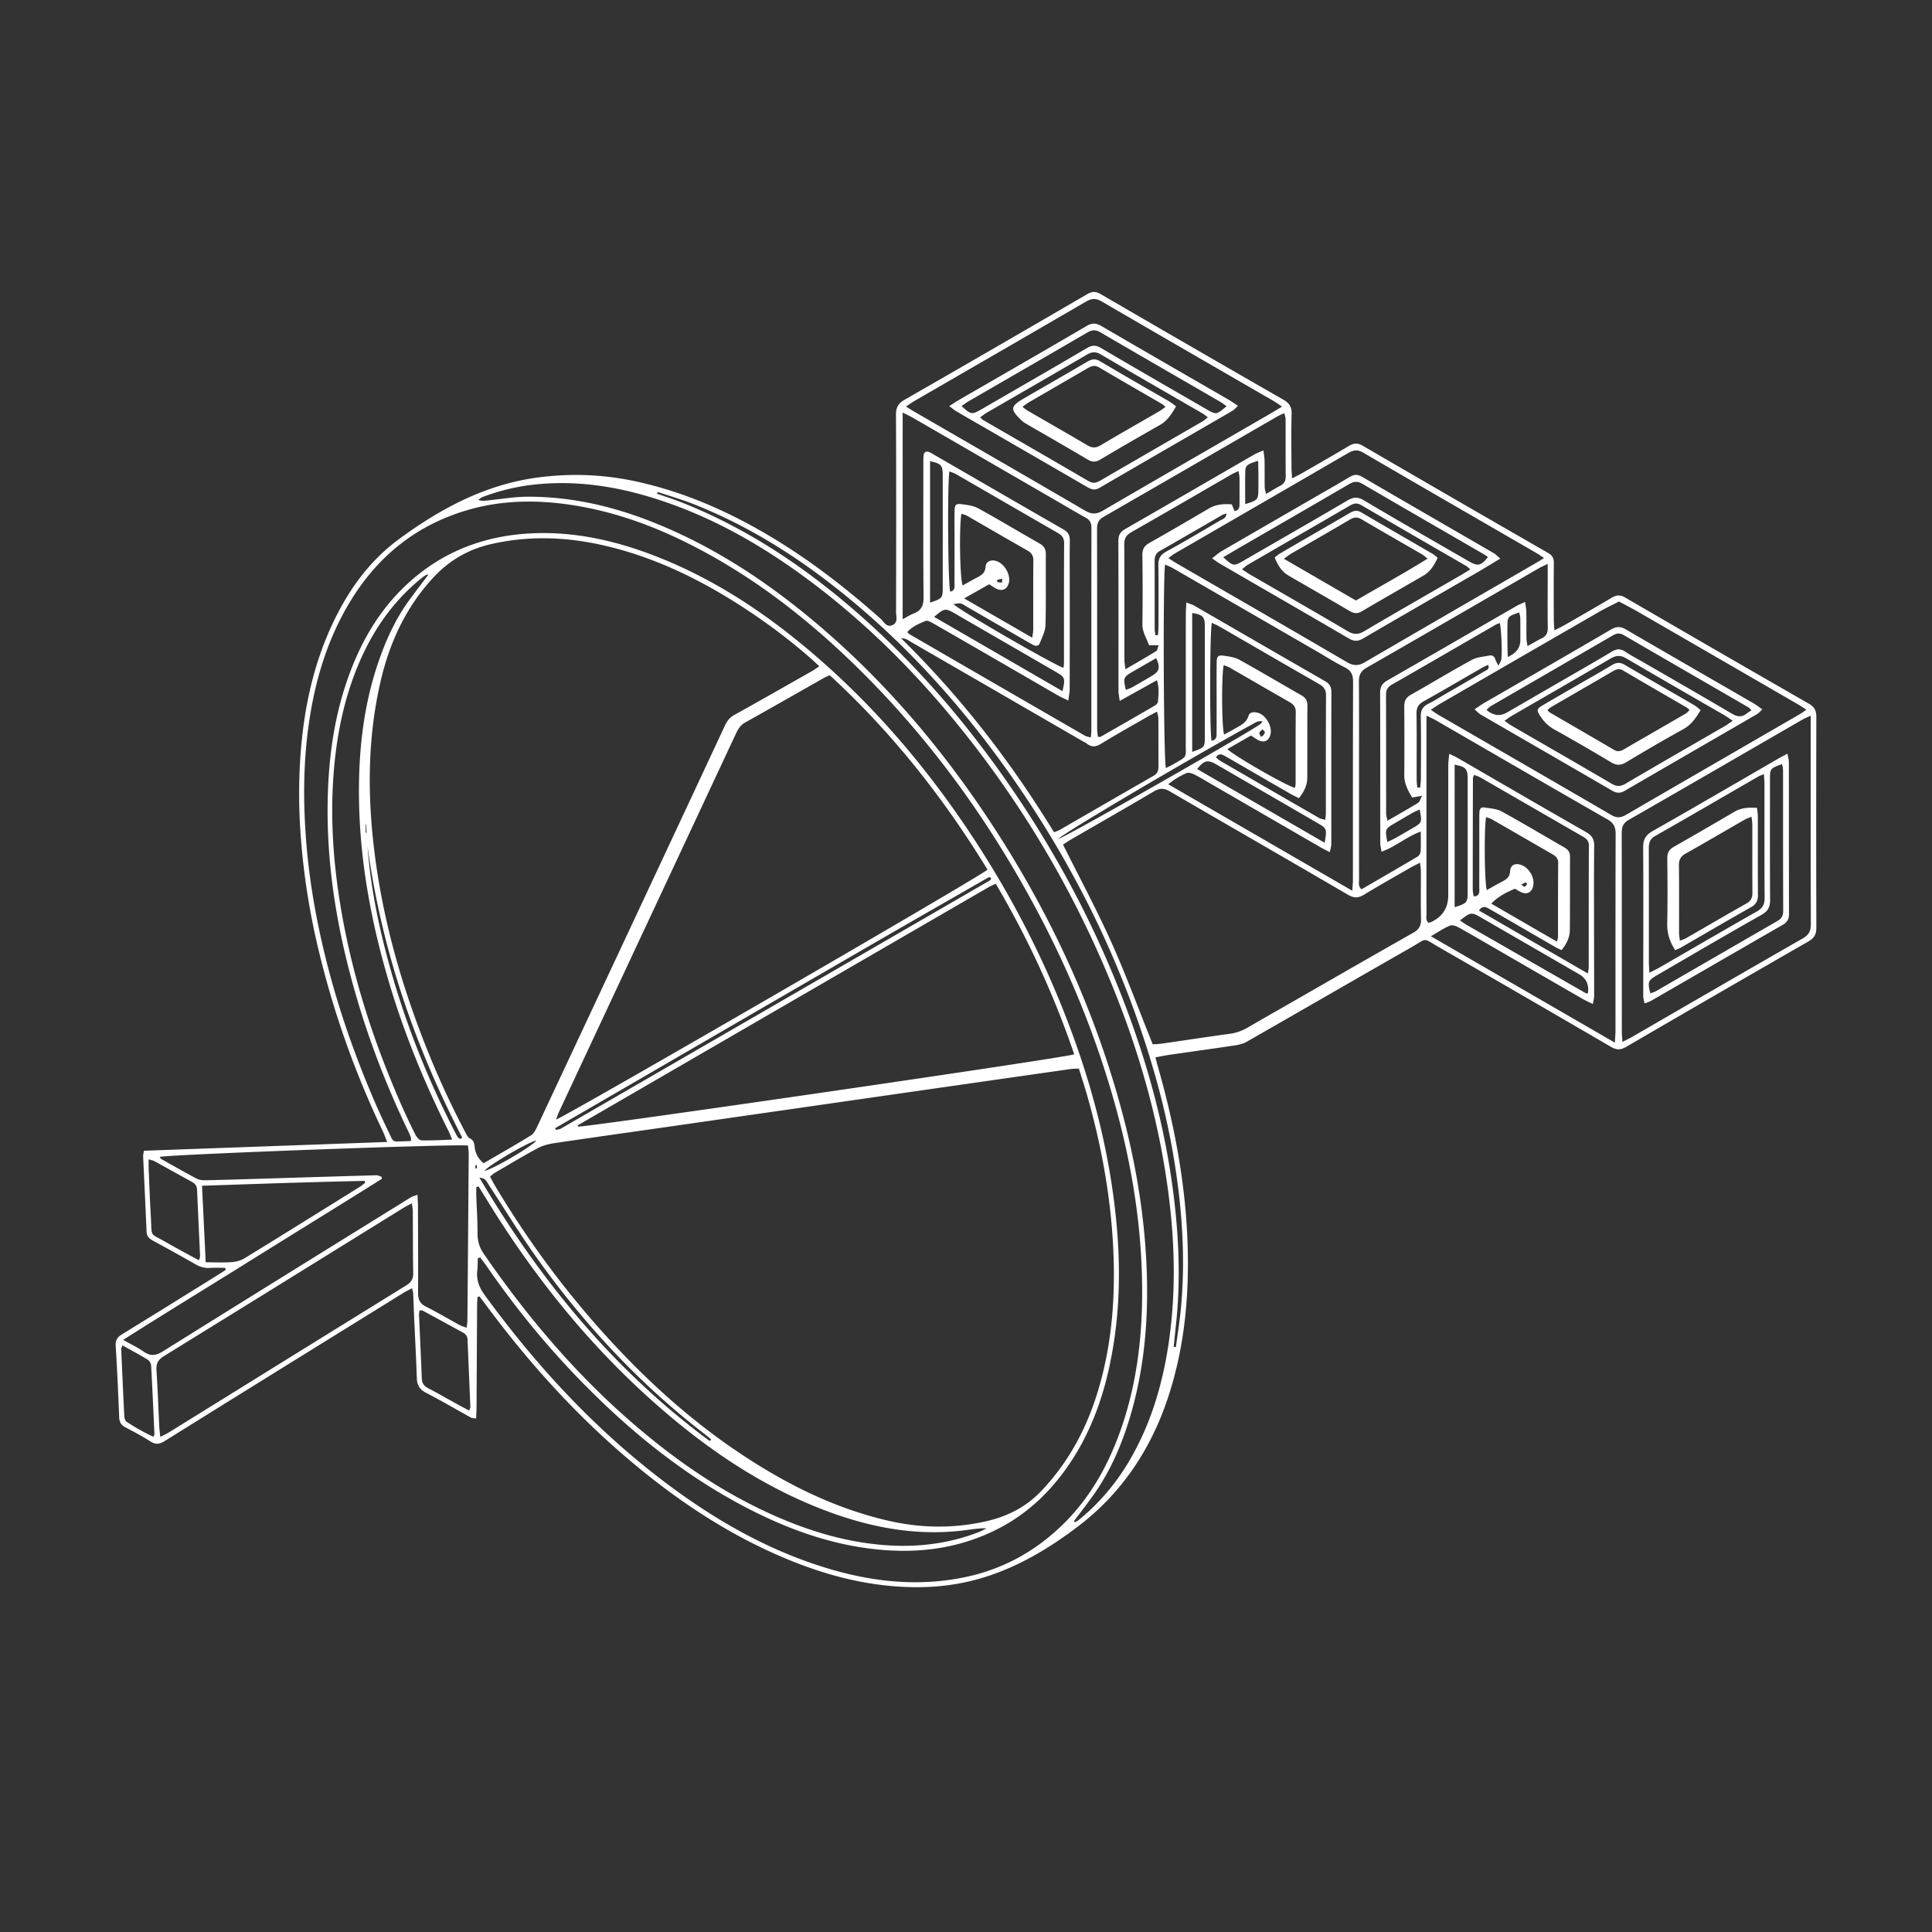 <svg xmlns="http://www.w3.org/2000/svg" width="550" height="550" fill="none" viewBox="0 0 550 550">
    <rect x="0" y="0" width="550" height="550" fill="#333333" stroke="none"/>
    <path fill="#fff" fill-rule="evenodd" d="M368.91 135.629h.001c.653-.331 1.194-.605 1.72-.909l2.434-1.398c3.632-2.085 7.264-4.17 10.857-6.323 1.406-.845 2.516-.986 4.039-.098a10988.968 10988.968 0 0 0 52.771 30.524c1.247.716 1.633 1.566 1.618 2.927-.052 4.667-.037 9.336-.022 14.006l.006 1.91c0 .591.039 1.184.086 1.889v.008l.001.001v.004c.025.383.053.798.077 1.264.38-.191.719-.356 1.029-.508l.003-.001a27.321 27.321 0 0 0 1.562-.802l1.655-.951 1.184-.68c3.649-2.094 7.298-4.188 10.909-6.345 1.351-.806 2.434-.841 3.824-.035a10885.48 10885.48 0 0 0 52.33 30.246c1.598.916 2.082 1.996 2.079 3.749-.047 20.001-.055 40.006.007 60.007.008 1.906-.66 2.967-2.281 3.902a10591.835 10591.835 0 0 0-51.869 30.007c-1.539.897-2.699.936-4.27.02a10395.749 10395.749 0 0 0-49.15-28.466 79.72 79.72 0 0 1-1.599-.949c-1.137-.688-1.688-1.022-2.233-1.013-.513.009-1.021.322-2.006.928-.467.287-1.04.64-1.772 1.058a10899.49 10899.49 0 0 0-23.5 13.487c-7.83 4.502-15.66 9.005-23.501 13.488-.945.54-2.094.837-3.18 1.001-3.927.592-7.859 1.149-11.792 1.707-2.339.331-4.678.663-7.015 1.001-.836.122-1.666.282-2.563.454-.458.088-.932.179-1.433.27.115.427.219.82.317 1.19.171.644.324 1.221.488 1.792 5.047 17.724 8.278 35.741 8.446 54.22.125 13.559-1.411 26.911-5.72 39.833-4.883 14.656-13.189 27.069-25.459 36.422-8.075 6.151-16.803 11.423-26.64 14.506-6.27 1.965-12.697 2.869-19.24 2.869-12.599.004-24.601-2.923-36.203-7.647-18.479-7.521-34.637-18.674-49.517-31.823-13.924-12.307-26.155-26.153-37.204-41.078-.369-.499-.746-.99-1.123-1.481l-.564-.738-.31.07-.245.055c-.013.25-.029.5-.046.749-.036.559-.072 1.117-.075 1.677-.029 4.869-.056 9.737-.082 14.605v.006c-.026 4.87-.053 9.74-.082 14.61a40.258 40.258 0 0 1-.069 1.895c-.018.344-.036.704-.052 1.087a9.973 9.973 0 0 0-.649-.088c-.344-.038-.606-.067-.82-.186a475.485 475.485 0 0 1-4.296-2.406c-2.806-1.585-5.612-3.169-8.475-4.642-1.887-.97-2.582-2.25-2.645-4.281-.119-3.835-.304-7.67-.488-11.505v-.001c-.087-1.812-.174-3.623-.254-5.435-.05-1.115-.092-2.232-.133-3.349v-.002c-.046-1.229-.091-2.457-.148-3.685-.013-.264-.081-.526-.173-.878-.048-.186-.103-.398-.159-.648-.339.185-.658.354-.962.515l-.002.001c-.595.315-1.134.599-1.65.92l-9.955 6.167-.392.243-.012.008-.005.003-.004.002-.002.002c-19.137 11.854-38.272 23.707-57.372 35.62-1.547.967-2.652 1.1-4.191.106-2.236-1.448-4.61-2.696-6.974-3.938l-.058-.03c-1.22-.638-1.731-1.503-1.79-2.885-.273-6.777-.57-13.555-.988-20.321-.102-1.64.492-2.485 1.824-3.303 7.137-4.372 14.242-8.789 21.348-13.206l5.897-3.665c.553-.344 1.1-.699 1.647-1.054v-.001h.001l.001-.001.002-.001.627-.406-.195-.568c-.442 0-.883-.007-1.325-.015h-.001c-.993-.016-1.985-.033-2.972.035-1.543.109-2.863-.294-4.196-1.061-3.992-2.289-8.028-4.504-12.067-6.707-1.067-.583-1.754-1.252-1.809-2.591-.183-4.507-.395-9.011-.608-13.516-.123-2.618-.247-5.236-.365-7.854-.012-.268.034-.539.097-.904v-.001c.036-.206.076-.441.114-.723l33.397-1.205 35.853-1.292c-.176-.441-.325-.834-.462-1.195v-.001c-.25-.658-.458-1.207-.71-1.735a260.893 260.893 0 0 1-18.42-52.024 202.228 202.228 0 0 1-4.97-31.659c-.613-7.995-.663-15.982-.066-23.973.926-12.405 3.43-24.45 8.575-35.83 4.473-9.893 10.58-18.683 19.358-25.151 11.853-8.731 24.631-15.599 39.551-17.587 9.224-1.229 18.369-.912 27.444.998 13.556 2.857 26.097 8.296 38 15.309 11.576 6.817 22.143 14.972 32.164 23.887.226.201.439.454.657.712.689.818 1.421 1.687 2.73 1.104 1.322-.586 1.204-1.744 1.092-2.84a8.882 8.882 0 0 1-.061-.882c.04-18.698.063-37.396-.023-56.094-.008-2.097.598-3.267 2.438-4.324 17.404-9.975 34.757-20.036 52.095-30.125 1.399-.814 2.45-.704 3.801.082 17.272 10.034 34.555 20.045 51.885 29.98 1.727.991 2.469 2.059 2.41 4.094-.11 3.828-.084 7.661-.059 11.493v.001c.008 1.213.016 2.426.02 3.639 0 .62.041 1.238.09 1.988.024.366.05.764.074 1.209l-.004.016c.401-.208.76-.39 1.091-.558zm-62.662 168.612h-.001c-.529.012-.98.022-1.424.087-12.712 1.812-25.42 3.631-38.133 5.455l-36.184 5.199-.041.006-.324.047c-12.21 1.755-24.42 3.51-36.63 5.263-3.726.535-7.452 1.066-11.177 1.596-8.214 1.17-16.427 2.34-24.632 3.554-1.602.239-3.262.681-4.676 1.44-3.198 1.72-6.332 3.562-9.466 5.404l-.002.001-.001.001h-.001l-.001.001-.002.001c-.907.533-1.815 1.067-2.724 1.597-.283.165-.535.385-.828.641-.151.133-.313.274-.496.423.168.309.326.609.482.904v.001c.301.569.588 1.115.905 1.643 7.868 13.157 16.732 25.597 26.717 37.228 14.99 17.449 31.812 32.77 51.744 44.443 10.392 6.089 21.319 10.872 33.094 13.642 9.368 2.203 18.716 2.403 28.12.294 6.165-1.382 11.536-4.07 15.943-8.735 7.305-7.729 12.329-16.765 15.564-26.826 4.587-14.272 5.61-28.97 4.751-43.829-.821-14.202-3.43-28.113-7.306-41.791-.503-1.773-1.06-3.53-1.622-5.303-.254-.802-.509-1.606-.761-2.418v.004c-.323.015-.616.021-.888.027m-73.003-114.566-.823-.769c-.492-.462-.904-.849-1.329-1.223-6.009-5.295-12.384-10.108-19.08-14.483-12.517-8.175-25.78-14.703-40.473-18.005-10.568-2.376-21.128-2.732-31.746-.294-6.548 1.503-11.978 4.665-16.568 9.658-7.763 8.445-12.334 18.412-14.885 29.436-3.711 16.045-3.762 32.246-1.75 48.498 1.758 14.202 5.079 28.055 9.611 41.611 4.391 13.133 9.755 25.859 16.201 38.12l.059.115.07.136c.321.626.682 1.33 1.218 1.592 1.153.562 1.258 1.437 1.382 2.473l.009.074c.215 1.761.992 3.256 2.528 4.54 1.208-.706 2.416-1.405 3.622-2.104l.004-.002h.001l.001-.001h.001v-.001c3.315-1.919 6.613-3.829 9.857-5.825.8-.493 1.343-1.569 1.773-2.488a81234.507 81234.507 0 0 0 36.281-77.461 23478.107 23478.107 0 0 0 17.116-36.621c.601-1.291 1.316-2.34 2.637-3.072 6.034-3.353 12.038-6.762 18.043-10.172l4.189-2.378c.388-.221.756-.476 1.22-.796.243-.168.512-.354.824-.562zM158.3 318.713c2.66-.79 121.306-69.501 122.822-71.136-12.486-20.436-27.203-39.091-44.919-55.358-.228.106-.435.197-.626.281-.36.16-.666.295-.956.458-2.346 1.328-4.69 2.659-7.034 3.99l-.005.002-.002.002-.002.001-.003.001-.002.002c-5.128 2.911-10.257 5.824-15.404 8.701-1.317.736-2.02 1.816-2.621 3.099-9.86 21.087-19.724 42.171-29.588 63.255l-.02.043-.021.043-.02.043-.02.043-.02.043c-6.902 14.752-13.804 29.504-20.704 44.257-.211.452-.381.925-.568 1.445-.09.25-.183.511-.287.785m-21.75 39.314-.172.05c-.117.035-.233.069-.35.102a60.95 60.95 0 0 0-.034 1.133c-.02.818-.039 1.637-.13 2.448-.293 2.661.59 4.825 2.168 6.985 14.423 19.774 30.843 37.615 50.33 52.509 14.251 10.895 29.581 19.829 46.817 25.097 13.048 3.987 26.315 5.455 39.84 2.567 11.021-2.352 20.417-7.698 28.296-15.669 7.661-7.753 12.689-17.156 16.143-27.405 4.121-12.233 5.672-24.905 5.692-37.756.027-19.007-3.083-37.576-8.333-55.8-5.341-18.53-12.646-36.269-21.717-53.277-14.053-26.352-31.445-50.192-53.01-70.905-14.251-13.689-29.874-25.464-47.689-34.14-9.88-4.814-20.189-8.39-31.089-10.12-9.806-1.554-19.588-1.55-29.187 1.072-15.314 4.18-26.858 13.458-34.894 27.088-6.368 10.793-9.774 22.612-11.442 34.966-1.462 10.816-1.485 21.664-.626 32.535.805 10.171 2.473 20.193 4.79 30.11 3.649 15.625 8.895 30.723 15.318 45.414.879 2.009 1.821 3.992 2.763 5.975l.002.004c.363.765.727 1.531 1.087 2.297l.086.188.001.001c.334.733.676 1.481 1.683 1.463.9-.016 1.8-.048 2.703-.081.461-.017.924-.034 1.387-.048 0-.185.009-.34.017-.472.014-.234.024-.399-.029-.542a21.08 21.08 0 0 0-.82-1.913c-5.856-12.167-10.736-24.709-14.549-37.67-5.805-19.731-9.133-39.787-8.184-60.449.582-12.625 2.825-24.858 7.899-36.488 3.231-7.404 7.548-14.116 13.31-19.786 10.9-10.731 24.225-15.599 39.348-15.751 11.63-.118 22.721 2.626 33.461 6.883 15.33 6.078 29.011 14.937 41.629 25.433 19.049 15.845 34.969 34.484 48.498 55.221 9.528 14.601 17.646 29.941 24.24 46.091 6.997 17.133 12.201 34.766 14.869 53.116 2.45 16.823 2.774 33.604-.808 50.329-2.38 11.106-6.474 21.477-13.33 30.595-4.692 6.242-10.36 11.442-17.279 15.191-11.326 6.14-23.46 7.784-36.086 6.418-12.052-1.303-23.354-5.185-34.164-10.554-18.81-9.341-34.945-22.283-49.552-37.239-9.798-10.03-18.643-20.854-26.628-32.383-.45-.652-.922-1.291-1.393-1.929-.236-.319-.472-.638-.705-.959v.004zm191.612-60.72c.266-.022.543-.04.829-.059.679-.046 1.402-.094 2.12-.199 2.17-.313 4.338-.634 6.506-.955 4.099-.607 8.199-1.214 12.305-1.765a14.025 14.025 0 0 0 5.356-1.851 571.829 571.829 0 0 1 7.082-4.081l.002-.002.006-.003c1.025-.584 2.051-1.169 3.075-1.756 2.787-1.599 5.574-3.2 8.361-4.801l.009-.005c9.485-5.449 18.971-10.898 28.489-16.283 1.669-.943 2.29-2.027 2.239-3.91-.077-2.957-.065-5.915-.053-8.874v-.002c.007-1.564.013-3.127.006-4.691 0-.488-.057-.975-.124-1.544v-.001h-.001v-.002c-.033-.283-.069-.587-.101-.923-.351.177-.666.329-.956.469l-.001.001h-.001l-.001.001c-.514.248-.951.46-1.37.7-1.087.625-2.177 1.247-3.266 1.87l-.008.004c-3.434 1.961-6.868 3.922-10.235 5.991-1.688 1.037-2.934 1.108-4.712.067a7569.079 7569.079 0 0 0-27.994-16.25c-7.575-4.383-15.151-8.766-22.714-13.171-1.629-.951-2.864-.97-4.501 0-5.412 3.204-10.86 6.344-16.309 9.483l-.001.001h-.001v.001h-.001l-.007.004a4227.505 4227.505 0 0 0-7.121 4.11c-.587.34-1.159.712-1.692 1.058l-.002.002-.305.197c-.157.102-.31.2-.458.293 1.423 2.851 2.863 5.669 4.295 8.472v.001c3.284 6.429 6.529 12.78 9.445 19.276 2.936 6.534 5.548 13.212 8.214 20.028 1.176 3.007 2.363 6.04 3.592 9.099zm-45.546-45.333h-.001c-.457.21-.807.372-1.142.565a556686.155 556686.155 0 0 0-116.907 67.763c-.051.031-.074.149-.066.223.005.049.039.096.072.142.014.021.029.041.041.062 5.235-.208 139.077-19.657 141.195-20.588-5.739-16.871-13.15-32.962-22.339-48.565h-.003c-.324.155-.603.284-.85.398m23.11 181.067.23.298a3.542 3.542 0 0 1 .282-.12c.206-.083.412-.165.578-.299 5.899-4.72 10.724-10.394 14.564-16.874 6.067-10.242 9.446-21.441 11.231-33.138 2.059-13.498 1.919-27.042.336-40.57-2.363-20.244-7.637-39.767-15.091-58.688-10.263-26.043-23.971-50.142-41.145-72.252-13.341-17.176-28.366-32.653-45.771-45.723-13.915-10.449-28.862-18.996-45.598-24.091-10.986-3.346-22.194-4.911-33.68-3.585a59.232 59.232 0 0 0-14.376 3.534c-.284.109-.534.314-.783.518v.001c-.118.096-.236.193-.358.279.95.316 1.77.229 2.584.143l.28-.029c1.118-.113 2.236-.252 3.354-.39 2.59-.32 5.18-.64 7.772-.651 12.302-.047 24.104 2.653 35.508 7.165 16.638 6.583 31.472 16.178 45.184 27.55 19.326 16.037 35.641 34.833 49.611 55.652 15.881 23.668 28.319 49.034 36.598 76.38 5.649 18.651 9.208 37.635 9.501 57.182.211 13.841-1.336 27.432-5.646 40.624-2.195 6.715-5.109 13.125-9.137 18.96-1.318 1.911-2.726 3.762-4.132 5.613h-.001l-.002.003v.001h-.001c-.635.836-1.27 1.671-1.896 2.511zM37.196 382.6v.001h.002v.001c1.381.749 2.602 1.411 3.734 2.2 1.918 1.338 3.461 1.134 5.422-.09 21.451-13.394 42.951-26.719 64.446-40.041l.007-.004.005-.003.005-.004.015-.009 6.1-3.78c.299-.186.641-.302 1.088-.454.242-.082.514-.174.826-.294.02.443.041.844.061 1.218.038.693.07 1.292.072 1.889.006 1.834.014 3.669.022 5.503v.005c.026 6.421.053 12.842.013 19.264-.011 1.843.45 3.068 2.204 3.948 2.14 1.072 4.227 2.247 6.315 3.421v.001h.002v.001h.002v.001c1.09.613 2.179 1.226 3.276 1.824.379.207.79.352 1.255.516.238.084.491.173.76.278.034-.283.072-.537.107-.773.065-.446.121-.825.124-1.207.137-15.821.262-31.643.375-47.465.003-.566-.063-1.133-.127-1.677-.03-.257-.059-.508-.08-.753-3.301-.512-85.927 2.575-87.767 3.244.051.07.096.145.14.22.09.151.176.296.305.367l1.537.867.005.003.007.004.008.004.011.007.017.01h.001c2.798 1.579 5.596 3.158 8.435 4.662.722.384 1.66.513 2.496.493 4.568-.093 9.133-.234 13.7-.375l2.435-.075 7.992-.243.019-.001.02-.001h.018l.02-.001h.019l.02-.001a9917.31 9917.31 0 0 1 24.418-.727c.34-.011.686.12 1.03.25h.001c.162.061.324.122.485.169l.074.374.043.221c-6.936 4.353-13.897 8.668-20.858 12.983-5.24 3.249-10.48 6.497-15.708 9.761a4088.408 4088.408 0 0 1-13.738 8.528c-7.688 4.757-15.446 9.559-23.336 14.561l-.004.007c.75.427 1.456.81 2.124 1.172Zm9.48 25.92.002-.001c.56-.274.998-.489 1.41-.746 6.38-3.953 12.759-7.907 19.137-11.861a36056.53 36056.53 0 0 1 48.398-29.969c1.422-.876 2.048-1.855 2.012-3.557-.075-3.882-.085-7.765-.094-11.648-.005-1.942-.01-3.884-.023-5.825-.002-.433-.06-.865-.133-1.406v-.003a46.58 46.58 0 0 1-.121-.959c-.367.202-.707.382-1.026.552-.603.32-1.134.601-1.642.916l-15.508 9.61-.015.009-.012.008-.015.009-.008.005-.006.004-.005.003a27662.717 27662.717 0 0 1-52.423 32.436c-1.644 1.014-2.18 2.156-2.058 4.019.233 3.585.394 7.176.555 10.766.077 1.708.153 3.415.238 5.122.028.56.086 1.118.157 1.808.039.366.08.769.124 1.229l.004.004c.396-.204.74-.373 1.048-.523l.005-.002m467.757-204.316.005-.002c.284-.126.619-.274 1.029-.465v3.016l-.003 12.324v.024c-.004 14.655-.009 29.309.046 43.965.008 1.988-.582 3.099-2.348 4.109-12.115 6.93-24.198 13.924-36.28 20.917h-.001v.001h-.001l-.014.009c-4.136 2.393-8.272 4.787-12.408 7.178-.465.269-.948.508-1.524.793-.32.158-.668.33-1.059.53a78.015 78.015 0 0 0-.08-1.087c-.052-.661-.096-1.211-.096-1.762a39513.8 39513.8 0 0 1-.004-18.858v-.042c-.001-12.558-.002-25.117-.031-37.675-.004-1.718.403-2.861 2.02-3.788 12.094-6.939 24.163-13.922 36.232-20.905l.032-.019c4.446-2.572 8.892-5.144 13.339-7.714.321-.184.66-.334 1.143-.548zm-256.525-88.468c.373.229.703.434 1.006.623h.001l.001.001c.563.349 1.032.641 1.512.918 4.302 2.49 8.606 4.977 12.91 7.463l.001.001.002.001.002.001.001.001.002.001.001.001.002.001c11.854 6.849 23.709 13.698 35.526 20.612 1.918 1.124 3.316 1.049 5.184-.039 12.003-7.008 24.038-13.96 36.073-20.911 3.751-2.167 7.502-4.333 11.252-6.502.732-.423 1.454-.86 2.263-1.35l.003-.002.002-.001.008-.005c.414-.25.85-.515 1.322-.798a67.222 67.222 0 0 1-.918-.623c-.54-.371-.998-.686-1.477-.962-4.506-2.607-9.014-5.212-13.522-7.817l-.003-.002-.001-.001c-11.803-6.82-23.605-13.64-35.381-20.504-1.637-.955-2.868-.948-4.497 0a11944.634 11944.634 0 0 1-34.593 20.054l-.01.005-.004.003c-4.766 2.756-9.532 5.512-14.296 8.27-.476.277-.933.589-1.469.954-.274.186-.568.387-.895.604zm256.34 86.305c-.319-.204-.608-.393-.879-.57l-.001-.001h-.001c-.535-.35-.998-.653-1.475-.928a45094.29 45094.29 0 0 0-45.528-26.344c-1.217-.703-2.461-1.36-3.705-2.018-.593-.313-1.186-.626-1.776-.945-.612.318-1.228.628-1.844.939h-.002v.001h-.002c-1.309.66-2.618 1.319-3.887 2.05a26218.831 26218.831 0 0 0-41.101 23.754l-.003.002-3.987 2.307c-.571.331-1.123.699-1.754 1.119-.309.206-.638.425-.996.658.345.228.643.431.913.615.526.357.943.64 1.376.891 4.254 2.461 8.509 4.919 12.764 7.378 12.128 7.008 24.257 14.016 36.355 21.076 1.621.947 2.785.751 4.266-.109 11.404-6.63 22.823-13.237 34.242-19.844l.024-.014c5.025-2.908 10.051-5.816 15.075-8.725.386-.224.753-.48 1.202-.793.218-.152.456-.317.724-.499m-74.68-43.176c-.361-.239-.655-.44-.908-.612a18.54 18.54 0 0 0-1.065-.695c-4.319-2.5-8.64-4.999-12.96-7.497l-.013-.007-.013-.008-.012-.007-.046-.026c-12.178-7.042-24.357-14.084-36.508-21.175-1.625-.951-2.813-.7-4.285.153-10.954 6.368-21.917 12.714-32.881 19.061l-.004.003-.049.028-.012.007-.012.007-.012.007-.012.006c-5.449 3.155-10.899 6.31-16.348 9.468-.369.214-.712.475-1.122.786-.211.16-.439.333-.698.521.319.202.608.39.88.565l.007.005.002.001c.549.355 1.022.662 1.509.943 4.446 2.576 8.894 5.149 13.343 7.722l.045.026c11.687 6.76 23.374 13.519 35.024 20.338 1.898 1.112 3.309 1.108 5.188.012 11.845-6.926 23.723-13.799 35.601-20.672l.019-.011c4.189-2.424 8.377-4.848 12.565-7.274a87.04 87.04 0 0 0 1.684-1.008l.002-.001h.001c.329-.201.69-.42 1.098-.666zm-54.509 93.379c-.027.386-.057.822-.086 1.334a179037.41 179037.41 0 0 1-30.153-17.445l-.819-.474-.321-.186-.627-.363-20.477-11.847a21.437 21.437 0 0 1 5.208-3.177c.566-.247 1.52.043 2.156.363 1.275.642 2.508 1.367 3.741 2.091.414.243.829.487 1.244.727l5.679 3.288c8.4 4.864 16.799 9.727 25.2 14.584.533.311 1.086.591 1.741.924h.001c.319.162.662.336 1.039.532.067-.361.137-.673.201-.953l.001-.002v-.001c.116-.51.208-.917.208-1.325.005-5.411.004-10.822.004-16.233-.001-9.017-.002-18.035.02-27.053.004-1.487-.52-2.379-1.809-3.119a9782.215 9782.215 0 0 1-23.487-13.549v-.001c-4.575-2.644-9.15-5.289-13.728-7.93-.363-.212-.765-.358-1.285-.545-.286-.104-.607-.22-.977-.367-.022.451-.047.862-.07 1.246v.007c-.046.767-.086 1.428-.086 2.089a12570.1 12570.1 0 0 0-.003 15.042c.002 7.243.003 14.485-.013 21.728-.001.542.008 1.002.015 1.399.021 1.127.032 1.735-.213 2.209-.288.556-.929.929-2.319 1.738-.26.151-.547.318-.862.504-.49.291-1.001.543-1.52.8-.25.124-.502.248-.754.378-.66-1.945-.875-53.796-.234-57.96.269.127.531.243.786.357h.001c.515.23 1.003.447 1.463.711 10.854 6.265 21.702 12.537 32.549 18.808l7.811 4.516c.876.506 1.747 1.026 2.617 1.545 1.965 1.173 3.93 2.346 5.966 3.374 1.844.927 2.332 2.156 2.324 4.128a11191.64 11191.64 0 0 0-.045 40.972c0 5.119.001 10.238-.002 15.357 0 .539-.037 1.078-.085 1.779m21.025-44.896v-3.62c.427.208.789.38 1.108.531.618.292 1.07.506 1.502.756 4.32 2.499 8.639 5 12.957 7.501l.018.011.018.01.006.003c11.975 6.936 23.95 13.872 35.959 20.749 1.793 1.029 2.293 2.215 2.286 4.164-.045 13.439-.044 26.878-.042 40.317 0 5.259.001 10.518-.001 15.777 0 .587-.041 1.173-.092 1.905v.006c-.028.402-.059.849-.088 1.364l-6.334-3.664c-15.401-8.908-30.532-17.661-46.035-26.625.642-.37 1.232-.728 1.79-1.067 1.307-.792 2.438-1.478 3.648-1.966.688-.274 1.84.164 2.602.595 3.57 2.007 7.113 4.064 10.656 6.12l.013.008.014.007c1.255.729 2.511 1.458 3.768 2.185 6.914 3.999 13.833 7.998 20.756 11.986.526.303 1.073.569 1.725.886.34.165.71.345 1.119.55.061-.348.125-.651.183-.925.109-.515.196-.924.196-1.333.007-3.719-.002-7.438-.011-11.158-.005-2.366-.011-4.731-.013-7.097-.001-1.753-.005-3.505-.008-5.257-.012-6.423-.024-12.846.044-19.268.023-1.898-.649-2.974-2.286-3.906-7.526-4.283-15.018-8.625-22.51-12.967a8109.387 8109.387 0 0 0-7.056-4.087c-.853-.493-1.705-.989-2.557-1.484l-.005-.003-.005-.003-.003-.002c-1.544-.897-3.087-1.794-4.637-2.68-.377-.215-.774-.397-1.291-.634l-.001-.001c-.27-.124-.573-.262-.923-.429-.038.451-.08.863-.119 1.247v.001l-.001.001c-.076.745-.142 1.389-.142 2.034-.013 10.266-.013 20.534-.012 30.803v6.245c.003 3.402-1.526 5.875-4.586 7.419a4.956 4.956 0 0 1-.655.257 8.326 8.326 0 0 0-.33.115c-.751-.595-.691-1.357-.635-2.085.016-.2.031-.397.03-.588-.03-3.453-.026-6.906-.022-10.36v-.009l.002-3.46zm-149.121-31.072c.464-.243.87-.469 1.242-.675.723-.401 1.313-.728 1.938-.969 2.168-.837 2.797-2.297 2.774-4.633-.092-9.619-.079-19.238-.065-28.858v-.005c.004-3.071.009-6.142.01-9.214v-.161l-.001-.22c-.004-.656-.007-1.313.075-1.959.109-.853.668-1.194 1.496-.916.346.117.669.307.986.493l.001.001h.001l.165.097c3.422 1.979 6.844 3.96 10.265 5.94l.001.001h.001l.001.001.001.001h.001l.001.001c8.972 5.193 17.944 10.387 26.936 15.548 1.312.751 1.781 1.671 1.762 3.139-.047 3.072-.037 6.146-.028 9.22v.002c.004 1.272.008 2.545.008 3.817l.001 6.75c.003 7.486.005 14.973-.016 22.459 0 .639-.096 1.278-.209 2.035-.058.389-.121.808-.178 1.276-.425-.21-.803-.391-1.148-.557l-.004-.002c-.682-.326-1.235-.591-1.766-.897-2.741-1.575-5.476-3.161-8.212-4.747l-.002-.002-.008-.004-.018-.01c-1.611-.935-3.223-1.869-4.836-2.802l-3.215-1.859c-6.367-3.682-12.736-7.366-19.119-11.023-.715-.411-1.762-1.006-2.337-.763l-.215.09c-1.774.75-3.614 1.527-4.977 3.095.115.102.21.194.295.276l.001.002.001.001c.158.152.279.27.418.351 16.6 9.615 33.203 19.226 49.818 28.818.319.183.691.276 1.098.376.201.05.41.102.625.168.018-.196.037-.376.055-.545l.015-.137c.045-.403.082-.741.082-1.079.003-5.68.003-11.36.004-17.04v-.053c.001-13.602.003-27.202.028-40.805 0-1.385-.418-2.254-1.645-2.931-2.19-1.211-4.351-2.474-6.513-3.738l-.003-.002a748.46 748.46 0 0 0-2.735-1.594 86866.026 86866.026 0 0 0-39.676-22.952c-.62-.357-1.261-.678-1.995-1.046-.367-.184-.758-.379-1.181-.597v58.833zM135.919 337.851l-.332.088c0 .266-.003.532-.005.797v.001c-.005.574-.01 1.147.008 1.723.04 1.125.092 2.252.143 3.378.112 2.437.224 4.874.213 7.309-.008 2.188.559 4.015 1.801 5.823 12.275 17.837 26.163 34.234 42.598 48.396 13.318 11.474 27.734 21.199 44.103 27.793 9.321 3.753 18.951 6.257 29.026 6.809 8.603.469 16.971-.669 25.042-3.761.563-.216 1.105-.494 1.646-.771l.002-.001c.242-.124.484-.248.727-.367-1.874-.027-3.645.213-5.395.451-.735.099-1.466.199-2.199.277-13.803 1.468-26.968-1.311-39.731-6.32-15.518-6.089-29.335-15.054-42.087-25.679-21.572-17.982-39.063-39.462-53.611-63.423-.374-.615-.758-1.226-1.142-1.837l-.244-.388-.239-.382.004-.004-.011.003zm-13.99-174.215c-.06-.007-.121-.02-.179-.032-.12-.026-.231-.05-.302-.007-.445.262-.894.536-1.297.857-7.809 6.284-13.474 14.193-17.513 23.315-4.41 9.964-6.65 20.479-7.571 31.283-1.231 14.39-.059 28.662 2.566 42.824 3.36 18.123 9.103 35.51 16.486 52.364a180.104 180.104 0 0 0 4.114 8.723c.348.693 1.106 1.652 1.703 1.671 2.077.066 4.161-.02 6.353-.111h.001c.789-.032 1.591-.065 2.413-.092-.138-.342-.253-.643-.357-.914-.2-.521-.359-.935-.557-1.329-6.829-13.622-12.615-27.667-16.971-42.287-5.235-17.579-8.544-35.455-8.633-53.875-.059-12.613 1.324-24.995 5.344-36.985 2.106-6.277 4.782-12.319 8.653-17.743 1.304-1.824 2.662-3.609 4.024-5.399v-.001l.001-.002h.001v-.001h.001v-.001l.001-.001.001-.001v-.001h.001c.57-.75 1.141-1.501 1.709-2.255zm178.124 73.289c.26-.102.481-.181.674-.25.342-.122.597-.213.826-.345 2.774-1.6 5.546-3.202 8.318-4.803l.013-.008.014-.008.013-.008.013-.007.009-.005a5539.72 5539.72 0 0 1 18.451-10.631c1.176-.673 1.419-1.588 1.411-2.802-.016-2.258-.016-4.517-.016-6.776 0-2.259 0-4.517-.016-6.775 0-.372-.091-.745-.199-1.188a17.483 17.483 0 0 1-.168-.734l-.177.093c-.114.061-.226.119-.336.176l-.395.206h-.001l-.002.001-.003.002c-.567.294-1.072.556-1.563.837a902.184 902.184 0 0 1-3.447 1.974c-3.371 1.926-6.741 3.851-10.05 5.876-1.485.908-2.661 1.01-4.001-.039-.282-.22-.603-.389-.925-.559h-.002c-.141-.075-.282-.149-.42-.228l-6.753-3.907-3.761-2.176a53237.655 53237.655 0 0 0-38.152-22.061c-.134-.078-.267-.164-.404-.252l-.001-.001c-.602-.388-1.275-.822-2.458-.8 17.017 16.71 31.198 35.067 43.508 55.198m139.451-75.873c.317-.152.674-.323 1.092-.529v5.198c0 1.243-.004 2.485-.007 3.727a579.19 579.19 0 0 0 .026 9.321c.02 1.377-.406 2.308-1.672 2.923-.895.434-1.762.928-2.716 1.472v.001h-.002c-.44.251-.899.513-1.388.785-.044-.328-.092-.618-.136-.885v-.001c-.083-.507-.152-.928-.157-1.349-.012-1.16-.011-2.32-.009-3.48.001-1.363.003-2.726-.018-4.088-.008-.526-.092-1.05-.193-1.679v-.002l-.001-.003c-.053-.334-.111-.697-.166-1.106-.388.182-.728.333-1.034.469l-.001.001c-.542.241-.979.435-1.391.672-3.83 2.21-7.658 4.423-11.487 6.635a7930.582 7930.582 0 0 1-25.302 14.583c-1.453.834-2.058 1.808-2.051 3.519.039 9.373.039 18.747.038 28.12 0 4.891 0 9.781.005 14.672.003.476.092.951.197 1.506v.001c.054.285.111.59.163.927 2.04-.728 3.809-1.794 5.58-2.86 1.768-1.065 3.539-2.132 5.585-2.865 0 .597.005 1.171.011 1.728.013 1.385.025 2.666-.05 3.938-.031.513-.434 1.202-.871 1.46a1515.745 1515.745 0 0 1-12.636 7.376l-3.335 1.934c-.797-.748-.747-1.552-.701-2.305v-.001c.011-.172.021-.342.021-.508-.018-7.654-.017-15.309-.016-22.963l.001-5.741c0-2.474.003-4.948.006-7.422.008-6.746.017-13.492-.037-20.238-.012-1.866.574-2.986 2.238-3.94 11.943-6.849 23.858-13.744 35.774-20.64 4.397-2.544 8.794-5.088 13.192-7.63.425-.243.867-.455 1.448-.733m-120.746 38.489c-.062-.494-.124-.906-.178-1.265-.096-.633-.167-1.103-.169-1.573-.006-5.091-.006-10.183-.007-15.275-.001-9.166-.002-18.333-.032-27.497-.004-1.597.566-2.532 1.922-3.311a9743.593 9743.593 0 0 0 24.235-13.986l.002-.001h.001l.001-.001.001-.001h.001l.002-.001.007-.004c4.17-2.412 8.34-4.823 12.511-7.232.467-.268.967-.479 1.576-.735h.001c.313-.132.656-.277 1.037-.447.05.427.103.804.151 1.148v.003c.094.67.169 1.216.177 1.761.02 1.292.02 2.584.019 3.877 0 1.229-.001 2.457.016 3.687.005.358.095.715.206 1.157v.003l.001.004.001.001c.057.229.12.479.179.764.479-.277.929-.545 1.361-.801.944-.561 1.803-1.072 2.69-1.531 1.145-.591 1.559-1.444 1.547-2.72-.027-3.143-.026-6.287-.026-9.432.001-2.246.001-4.492-.009-6.738 0-.363-.095-.726-.203-1.135v-.001c-.052-.199-.108-.41-.156-.636-.251.113-.48.211-.693.303-.438.188-.806.345-1.151.546-5.135 2.967-10.268 5.937-15.4 8.907l-.002.001-.002.001-.002.001-.002.001-.002.001-.002.001-.019.011a15509.69 15509.69 0 0 1-34.18 19.737c-1.395.802-1.867 1.773-1.863 3.338.028 12.679.029 25.357.03 38.035v.042c0 6.346.001 12.692.005 19.038 0 .508.067 1.014.133 1.511v.004c.03.222.059.443.082.661.163 0 .294.009.4.017.173.012.28.019.358-.025l.646-.37c4.907-2.808 9.815-5.617 14.699-8.458.414-.243.937-.716.977-1.123l.031-.348c.169-1.837.342-3.71-.305-5.816l-5.917 3.292-4.686 2.606zM60.996 359.372c1.778.026 3.401.049 5.013-.074 1.238-.094 2.582-.461 3.633-1.107 9.513-5.837 18.988-11.734 28.463-17.63l2.092-1.302 2.202-1.37c.378-.235.728-.517 1.078-.799.157-.126.314-.253.473-.375l-.14-.537c-13.087.267-26.167.705-39.42 1.149l-6.878.229.451 9.359.002.045.598 12.385v.004c.848 0 1.654.012 2.43.023h.003Zm391.177-83.12v-.001c.063-.368.1-.578.1-.788.003-3.428.004-6.856.005-10.284.001-8.139.003-16.279.042-24.419.007-1.386-.688-2.008-1.723-2.607-4.853-2.795-9.703-5.596-14.553-8.397-4.852-2.803-9.705-5.606-14.56-8.403-.374-.216-.786-.37-1.211-.529v-.001h-.003v-.001h-.002a18.522 18.522 0 0 1-.616-.24c-.061.16-.122.292-.175.407-.095.207-.165.358-.165.509-.031 10.523-.047 21.046-.055 31.569 0 .439.063.88.126 1.321l.033.229.033.25c.007.063.076.123.136.174l.02.018a.69.69 0 0 0 .079.061c.046.03.096.058.144.092 1.38-.283 1.34-1.28 1.302-2.238a10.43 10.43 0 0 1-.013-.463c.013-4.291.012-8.581.011-12.871 0-2.146-.001-4.291.001-6.437 0-.697 0-1.393.035-2.086.047-.81.484-1.397 1.313-1.26.403.068.816.124 1.231.18 1.322.177 2.661.357 3.761.959 3.904 2.134 7.748 4.373 11.592 6.612a884.83 884.83 0 0 0 6.262 3.625c1.094.626 1.641 1.393 1.633 2.693a1448.46 1448.46 0 0 0-.015 8.844c.001 4.01.003 8.02-.04 12.029-.023 2.121-.977 3.957-2.348 5.686-.19-.089-.369-.168-.538-.243-.351-.157-.663-.296-.958-.465-2.96-1.71-5.917-3.423-8.874-5.136l-2.307-1.337-2.121-1.228a1174.408 1174.408 0 0 0-5.872-3.378c-.914-.524-1.832-.943-2.86.501 7.505 4.34 14.936 8.639 22.487 13.008l8.517 4.927.003-.008c.056-.372.105-.652.143-.874m-264.89-136.19-.072.126c-.066.116-.132.233-.201.347.742.261 1.487.514 2.232.768 1.626.553 3.253 1.106 4.847 1.737 16.705 6.625 31.675 16.166 45.462 27.593 16.88 13.99 31.464 30.136 44.286 47.907 12.607 17.473 23.229 36.081 31.734 55.886 10.255 23.879 17.341 48.6 19.435 74.616.743 9.204.782 18.408-.183 27.6a1139.16 1139.16 0 0 0-.429 4.143h-.001v.001l-.001.017c-.089.868-.178 1.736-.269 2.605l.633.071c.153-1.173.319-2.346.484-3.517v-.003l.001-.002v-.005l.001-.003c.352-2.498.704-4.996.94-7.502 1.032-10.949.684-21.899-.601-32.797-1.387-11.76-3.782-23.343-7.087-34.712-8.767-30.16-22.393-57.987-40.383-83.682-14.795-21.132-31.973-40.026-52.506-55.742-11.786-9.02-24.413-16.589-38.242-22.036-2.242-.883-4.54-1.62-6.837-2.357-1.082-.347-2.163-.693-3.239-1.055zm157.619 70.823c1.437-.258 1.435-1.188 1.434-2.071l-.001-.087.001-.072c.013-2.391.012-4.784.012-7.175l-.001-1.435c0-1.08-.002-2.161-.005-3.242v-.04c-.006-2.733-.013-5.465.021-8.195.019-1.707.41-2.125 1.996-1.906 1.524.211 3.165.442 4.473 1.166 3.66 2.023 7.28 4.122 10.899 6.22l.004.002c2.24 1.299 4.479 2.598 6.728 3.878 1.188.677 1.739 1.503 1.727 2.908-.028 3.836-.028 7.671-.027 11.505.001 3.035.002 6.071-.012 9.106-.008 2.164-.957 3.972-2.379 5.78a66.513 66.513 0 0 0-.851-.423c-.538-.265-1.044-.514-1.532-.794-4.087-2.355-8.168-4.72-12.251-7.086l-.035-.02-1.696-.983-.745-.43-.439-.255-.05-.029-.017-.009a489.526 489.526 0 0 0-3.488-2.008c-.871-.497-1.731-.795-2.512.423a7.381 7.381 0 0 1 .345.295l.057.05.003.002v.001l.001.001c.268.237.524.463.813.629a10145.25 10145.25 0 0 0 28.194 16.299c.312.18.678.262 1.079.353.202.045.412.093.628.156.026-.256.053-.484.078-.694.05-.406.09-.745.09-1.083.003-3.205.002-6.409.001-9.613a3853.21 3853.21 0 0 1 .042-24.042c.008-1.643-.676-2.492-2.008-3.259a5438.397 5438.397 0 0 1-19.287-11.123c-3.048-1.763-6.096-3.526-9.145-5.286-.438-.252-.902-.461-1.377-.675-.224-.101-.451-.203-.678-.311-.59 2.207-.653 30.915-.09 33.572m-42.137-20.787c-1.913-.356-29.126-15.991-31.356-18.124.305-.03.578-.074.826-.114.493-.08.888-.144 1.245-.053.49.123.942.405 1.391.685.15.093.299.186.449.273 5.594 3.229 11.185 6.462 16.775 9.695l.096.055.045.026c.602.344 1.207.685 1.813 1.025.816.458 1.641.36 1.977-.501.133-.339.276-.681.42-1.026v-.001c.565-1.353 1.144-2.736 1.181-4.115.113-4.1.102-8.206.091-12.311-.007-2.591-.013-5.182.011-7.772.015-1.495-.512-2.395-1.801-3.127a757.484 757.484 0 0 1-6.882-3.972l-.002-.001-.002-.001-.002-.001-.001-.001-.002-.001-.002-.001-.002-.001c-3.485-2.028-6.97-4.055-10.502-6-1.366-.752-3.082-.978-4.676-1.188l-.043-.005c-1.687-.223-2.02.133-2.063 1.823-.043 1.701-.033 3.406-.024 5.111v.001c.005.73.009 1.461.009 2.191v1.853l.001 1.213v.001c.002 3.413.004 6.826-.017 10.238 0 .131.004.266.009.402.029.868.061 1.796-1.212 2.059-.637-1.796-.852-30.297-.242-34.237.215.087.428.165.638.242.427.155.839.305 1.214.521 3.764 2.171 7.526 4.348 11.288 6.524l.005.003c5.857 3.388 11.714 6.777 17.581 10.147 1.215.697 1.949 1.409 1.937 3.006-.053 8.179-.05 16.357-.047 24.536.002 3.213.003 6.426.001 9.639 0 .286-.037.57-.075.857-.018.142-.036.283-.05.427m46.637 23.151c2.126 2.066 17.248 10.695 19.256 11.039.02-.131.044-.261.069-.391.054-.287.107-.572.107-.857.004-2.196.003-4.392.002-6.589-.003-4.574-.005-9.149.037-13.725.012-1.432-.609-2.195-1.774-2.861a1769.927 1769.927 0 0 1-10.337-5.948 2659.867 2659.867 0 0 0-6.563-3.788c-.387-.224-.81-.388-1.241-.556a18.89 18.89 0 0 1-.587-.235c-.645 2.572-.598 17.473.102 19.771.305-.166.607-.328.906-.488.69-.368 1.363-.728 2.02-1.113.237-.139.478-.272.718-.405 1.397-.772 2.772-1.533 3.325-3.356.352-1.15 1.641-1.111 2.707-.81 2.294.65 4.145 3.976 3.505 6.258-.481 1.714-1.794 2.328-3.403 1.53-.461-.228-.891-.519-1.369-.842-.235-.159-.481-.326-.749-.497l-2.866 1.644-.074.042-3.783 2.169zm94 54.136c.079-.27.124-.422.124-.574.004-2.151.005-4.303.006-6.454.002-4.888.003-9.776.052-14.663.016-1.401-.738-1.995-1.766-2.586a4044.86 4044.86 0 0 1-8.569-4.94c-2.856-1.65-5.713-3.3-8.573-4.942-.331-.189-.702-.31-1.081-.433h-.001a12.8 12.8 0 0 1-.531-.181c-.594 3.002-.473 18.674.203 20.772.442-.246.88-.494 1.315-.74l.007-.004c1.07-.604 2.126-1.201 3.202-1.757 1.207-.626 2.027-1.299 2.109-2.899.086-1.707 1.375-2.317 2.989-1.812 2.445.767 4.153 3.768 3.539 6.214-.398 1.589-1.644 2.293-3.168 1.702-.497-.193-.96-.473-1.406-.742a18.165 18.165 0 0 0-.579-.342c-3.031 1.245-5.274 2.634-6.731 4.246l2.336 1.352.461.267.25.144.298.173 15.333 8.869-.004-.004a19.072 19.072 0 0 1 .185-.666m-168.918-97.026 4.82 2.782.176.102 14.369 8.296c.05-.358.1-.661.144-.927v-.002c.081-.492.142-.861.142-1.231.005-2.304.003-4.608.002-6.912-.003-4.302-.007-8.605.037-12.909.015-1.424-.551-2.191-1.739-2.865a1352.25 1352.25 0 0 1-10.437-5.997l-.003-.002a2124.345 2124.345 0 0 0-6.714-3.874c-.32-.183-.681-.29-1.054-.401a11.954 11.954 0 0 1-.54-.17c-.668 4.105-.422 18.678.371 20.408.416-.231.83-.463 1.244-.695l.001-.001a103.979 103.979 0 0 1 3.068-1.676c1.207-.622 2.079-1.295 2.192-2.892.105-1.448 1.274-2.039 2.641-1.788 2.531.458 4.688 3.972 3.957 6.453-.492 1.679-1.828 2.317-3.441 1.569-.473-.221-.916-.512-1.403-.834h-.001l-.001-.001a32.539 32.539 0 0 0-.725-.468l-3.349 1.899-.019.01-3.75 2.126zm127.529 56.688c-1.199-2.023-2.258-3.948-2.242-6.335.043-6.516.047-13.032-.008-19.547-.012-1.55.426-2.564 1.844-3.362a599.252 599.252 0 0 0 7.252-4.174c3.364-1.956 6.727-3.913 10.141-5.778 1.079-.59 2.376-.798 3.661-1.003.444-.072.888-.143 1.32-.229.882-.176 1.484.262 1.734 1.17.061.221.171.428.371.805.123.23.278.523.477.921.147-.294.273-.528.38-.728.188-.351.318-.591.397-.846.371-1.217.075-9.161-.398-10.577-.122.049-.246.095-.37.14a5.12 5.12 0 0 0-.794.345c-3.155 1.822-6.309 3.647-9.463 5.472l-.005.003-.005.002-.001.001-.001.001h-.001l-.001.001h-.001a5476.921 5476.921 0 0 1-20.053 11.566c-1.211.693-1.68 1.523-1.676 2.912.026 6.858.028 13.715.029 20.574.002 4.437.003 8.874.01 13.311 0 .363.086.725.192 1.176.055.232.115.487.172.777.766-.443 1.519-.874 2.259-1.299h.002v-.001c2.25-1.29 4.388-2.516 6.49-3.803.288-.177.451-.561.667-1.073.118-.277.252-.593.43-.934l-1.053.194-1.756.322zm-74.898-43.348a22.86 22.86 0 0 0-.714-1.722c-.606-1.359-1.214-2.719-1.189-4.367.102-6.519.086-13.039 0-19.559-.023-1.698.547-2.676 2.032-3.514 5.14-2.885 10.226-5.866 15.313-8.847l1.591-.932c2.043-1.198 4.223-1.346 6.516-1.182l.325.794.456 1.12c1.413-.24 1.416-1.192 1.418-2.124l.001-.087c.011-2.435.019-4.869-.004-7.303-.006-.37-.075-.739-.157-1.173-.04-.216-.084-.448-.125-.705-.291.14-.556.262-.802.376-.474.218-.877.404-1.26.626-2.921 1.685-5.838 3.374-8.756 5.063l-.016.01a3162.747 3162.747 0 0 1-19.653 11.316c-1.481.841-2.047 1.792-2.036 3.498.047 7.302.046 14.603.044 21.904v.055c-.001 3.632-.002 7.265.003 10.898 0 .473.06.947.136 1.548v.001l.001.003v.005l.002.008c.041.329.087.695.131 1.119.716-.417 1.415-.821 2.101-1.218 2.348-1.359 4.534-2.625 6.681-3.951.245-.152.347-.533.466-.974.059-.22.123-.456.21-.686zM56.633 358.786c.074-.254.14-.446.193-.6.087-.253.138-.402.131-.551-.113-2.533-.23-5.066-.346-7.599v-.001c-.174-3.789-.348-7.577-.51-11.368-.046-1.091-.593-1.737-1.5-2.23a1318.87 1318.87 0 0 1-5.345-2.95v-.001h-.002c-1.78-.986-3.56-1.972-5.345-2.951-.224-.122-.479-.19-.845-.288a22.687 22.687 0 0 1-.75-.212c0 .373-.003.715-.006 1.035-.007.623-.013 1.165.01 1.708.05 1.115.096 2.231.142 3.346v.002c.145 3.475.29 6.952.492 10.427.047.83.072 1.512.092 2.08.053 1.468.078 2.164.406 2.66.295.447.836.732 1.863 1.273h.002a59.6 59.6 0 0 1 2.008 1.097c2.049 1.178 4.124 2.306 6.28 3.477l.005.002v.001c.989.537 1.994 1.083 3.02 1.647l.005-.004Zm76.938 42.776c.091-.266.165-.451.219-.588.079-.201.117-.298.113-.394-.119-2.905-.241-5.811-.364-8.716v-.011c-.148-3.509-.296-7.019-.437-10.53-.039-.994-.578-1.574-1.395-2.02-1.575-.855-3.148-1.715-4.721-2.574l-.009-.005-.007-.003-.004-.002c-2.226-1.216-4.452-2.432-6.682-3.638-.125-.066-.293-.051-.498-.032-.109.01-.229.02-.357.02-.017.141-.039.28-.061.417-.046.286-.091.566-.08.844.088 2.049.182 4.097.276 6.146v.011c.18 3.934.36 7.867.501 11.805.051 1.373.536 2.226 1.77 2.872 1.972 1.027 3.913 2.113 5.854 3.199l.003.001c.935.523 1.87 1.046 2.808 1.563.612.336 1.229.662 1.89 1.01.377.199.768.405 1.181.625m-98.745-18.588c-.072.261-.136.459-.187.618-.083.257-.133.41-.126.56.274 6.336.551 12.671.875 19.003.028.556.25 1.335.649 1.597 2.438 1.593 4.965 3.048 7.641 4.269a6.39 6.39 0 0 1 .169-.398c.071-.157.115-.254.113-.349l-.135-2.999c-.246-5.508-.492-11.016-.8-16.521-.03-.587-.468-1.374-.96-1.675-1.657-1.013-3.357-1.952-5.161-2.948l-.002-.001c-.676-.374-1.367-.755-2.076-1.152v-.004m379.278-124.718c3.485-1.076 3.704-1.315 3.708-4.281.012-10.687.012-21.379 0-32.066 0-3.076-.461-3.588-3.708-4.215zm-131.951-8.269c-.039-.036-.071-.072-.1-.104-.052-.058-.093-.103-.138-.111l-.075-.013c-.148-.028-.315-.058-.422.005-2.839 1.63-5.68 3.259-8.521 4.888l-.004.002-.004.003-.005.002-.004.003-.005.002-.004.003-.004.002c-8.517 4.884-17.034 9.767-25.53 14.689-24.91 14.433-49.808 28.888-74.705 43.342l-14.477 8.404c-.054.032-.074.161-.066.239.002.043.032.082.087.154l.066.089.046.066c.135-.034.28-.06.43-.086.328-.057.674-.118.961-.282 40.731-23.542 81.454-47.101 122.165-70.674.119-.068.176-.243.231-.411l.037-.111.012-.033.01-.024a.583.583 0 0 1 .019-.044m134.108 12.486-.362-.257-.269-.188c3.143-2.426 3.235-2.425 6.182-.719 5.078 2.937 10.157 5.873 15.237 8.809 4.157 2.402 8.313 4.804 12.469 7.208 2.032 1.176 2.877 2.958 2.536 5.345l-.055.03v.001l-.075.04a.9.9 0 0 1-.136.054c-.073.023-.16.051-.207.024a38518.492 38518.492 0 0 1-34.293-19.66 12.58 12.58 0 0 1-1.026-.687zm-39.153-22.555c.657-4.023.653-4.058-2.183-5.701-9.537-5.534-19.077-11.06-28.621-16.581-2.477-1.433-3.508-1.209-5.504 1.291l36.304 20.991zm-74.633-43.164c.833-3.745.77-3.929-2-5.537-9.531-5.521-19.066-11.033-28.601-16.546l-.003-.002-.004-.002-.003-.002-.003-.002-.004-.001-.003-.002-.003-.002-.004-.002c-2.731-1.577-2.988-1.538-5.926.951l23.292 13.476.446.258 12.813 7.413zm-37.703-25.194c3.504-1.189 3.606-1.299 3.606-4.402.008-10.594.008-21.191 0-31.784 0-2.932-.418-3.397-3.606-4.078zm74.621 42.483c3.555-1.275 3.598-1.311 3.598-4.238.008-10.437.008-20.874 0-31.306 0-2.939-.488-3.476-3.598-3.996zM202.05 410.223l-.006.006c-27.201-20.103-48.249-45.601-65.559-74.966 1.491.079 1.95.859 2.38 1.59.078.133.155.265.238.39a761.62 761.62 0 0 1 4.27 6.62l.001.003c3.082 4.816 6.164 9.631 9.48 14.278 13.607 19.066 29.429 36.057 48.052 50.345.38.291.745.603 1.111.914l.452.381-.21.219-.137.144zm-70.46-86.36c-.202.137-.405.269-.607.402a4.613 4.613 0 0 0-.302-.246v-.001c-.222-.17-.443-.34-.56-.566-8.497-16.31-15.22-33.322-19.932-51.112-2.734-10.323-4.785-20.776-5.563-31.463 3.95 29.295 13.42 56.794 26.964 82.986m169.647-85.013c2.133-.544 52.982-29.522 57.448-32.633.205-.144.358-.364.51-.583.068-.098.136-.196.208-.286a3.001 3.001 0 0 0-2.004.348c-16.658 9.079-54.525 31.35-56.166 33.154zm102.226-14.655c.282 0 .569-.001.851-.004.021-.289.047-.578.074-.867v-.002c.055-.6.11-1.201.11-1.8.003-1.249.009-2.498.014-3.747v-.006c.021-4.576.041-9.151-.045-13.724-.035-1.812.523-2.912 2.152-3.698 1.187-.572 2.32-1.256 3.454-1.941h.001a89.313 89.313 0 0 1 1.519-.904c.996-.578 1.992-1.154 2.989-1.73 2.686-1.552 5.371-3.105 8.047-4.68.04-.024.081-.047.124-.069l.061-.033.08-.042c.565-.292 1.199-.621.739-1.688-.221.109-.439.21-.652.31l-.004.002h-.001c-.421.196-.825.385-1.21.608-1.721.99-3.439 1.988-5.156 2.985l-.008.004c-3.762 2.184-7.524 4.369-11.323 6.485-1.496.834-2.051 1.808-2.027 3.506.057 4.135.05 8.271.044 12.407v.023c-.003 2.117-.007 4.233-.001 6.35 0 .513.051 1.026.102 1.539v.001c.023.238.047.476.066.715m-74.524-43.364.723-.024c.015-.281.033-.562.051-.844.041-.618.082-1.237.082-1.856.002-1.296.007-2.592.013-3.889.017-4.429.034-8.858-.045-13.286-.035-1.871.54-2.971 2.231-3.898 4.527-2.48 8.977-5.102 13.424-7.722l.01-.006.009-.006 1.86-1.095c.133-.078.28-.149.43-.221.644-.31 1.357-.654 1.417-1.79-.186.06-.348.104-.493.144-.261.071-.463.127-.639.228-2.049 1.18-4.094 2.365-6.14 3.55-3.875 2.246-7.75 4.492-11.648 6.703-1.265.716-1.531 1.694-1.527 3.005.018 3.744.018 7.489.017 11.234 0 2.675 0 5.349.006 8.024 0 .396.065.792.13 1.188.031.187.061.374.085.561zm66.019 58.876c.254-.124.505-.243.753-.359.532-.251 1.048-.494 1.544-.772 1.007-.564 2.005-1.146 3.004-1.728.573-.334 1.147-.668 1.723-1 2.856-1.643 2.883-1.702 2.164-5.423-.251.123-.499.239-.743.354h-.001v.001c-.538.253-1.056.497-1.553.779-.942.534-1.875 1.085-2.808 1.635l-.002.002-.002.001-.002.001-.002.001-.002.001c-.63.372-1.26.744-1.893 1.11-2.864 1.656-2.899 1.73-2.18 5.397m-74.449-43.301c.203-.084.407-.16.609-.236.428-.16.847-.317 1.235-.535a234.29 234.29 0 0 0 5.598-3.256c2.137-1.272 2.402-2.336 1.199-5.021-.8.461-1.599.919-2.396 1.377l-.01.006c-1.444.828-2.884 1.655-4.321 2.488-2.618 1.518-2.715 1.768-1.914 5.173zm108.722-9.396c2.381-1.028 3.573-2.612 3.579-4.751l.003-1.171v-.004c.005-1.686.01-3.373-.019-5.059-.005-.379-.094-.756-.184-1.141-.041-.176-.083-.353-.117-.534-3.32 1.143-3.344 1.17-3.363 4.141a303.685 303.685 0 0 0 0 4.676c.007.793.031 1.585.058 2.472l.039 1.371zm-74.75-43.505c3.563-1.044 3.739-1.26 3.754-4.289.008-1.561.012-3.122 0-4.684-.005-.798-.026-1.597-.047-2.426v-.006l-.007-.248-.008-.349-.008-.313c-3.028.889-3.625 1.319-3.665 2.982-.049 2.115-.039 4.231-.028 6.432v.006c.004.946.009 1.908.009 2.892zM137.942 333.306c2.25-.352 13.67-7.032 14.736-8.621-2.176.36-13.708 7.107-14.736 8.621M359.27 209.583l.004-.003.081-.048a9.541 9.541 0 0 0 .232-.138c.054-.096.122-.194.19-.292.155-.222.31-.444.291-.651-.02-.204-.216-.391-.413-.579a3.146 3.146 0 0 1-.244-.247 4.398 4.398 0 0 1-.315.288c-.253.217-.505.433-.568.695-.057.231.095.512.247.794.067.124.134.248.183.368l.004-.004c.102-.062.205-.123.308-.183M104.114 237.05h.25l-.039-.807-.039-.801-.001-.013-.038-.774a.813.813 0 0 0-.084.004l-.049.004zm329.235 14.995.179.126c.249.178.424.304.52.258.285-.133.492-.462.676-.754l.016-.025c.023-.035-.34-.45-.45-.418-.24.065-.464.192-.77.365l-.249.14-.215.117h.004c.103.064.2.128.289.191M283.864 165.08l.016.319c.005.106.009.213.015.319l1.383.14.001-.018c.007-.366.015-.727.019-1.093l-.431.099-.288.067-.719.167zM135.778 332.613l-.414.028-.059-.935.045-.003.035-.002.047-.004.078-.005.098-.007.046-.003.061-.004.011.164.013.196.008.107zm332.376-46.955a20.39 20.39 0 0 0-.162-.8c-.106-.483-.198-.905-.198-1.329 0-4.295.007-8.59.013-12.885.015-9.784.03-19.567-.032-29.352-.016-2.305.707-3.577 2.719-4.716 8.828-5.01 17.609-10.101 26.393-15.193 3.153-1.828 6.306-3.656 9.462-5.481.468-.27.948-.522 1.52-.822h.001l.001-.001c.296-.156.617-.324.974-.515.067.371.137.69.2.977.114.521.204.933.207 1.347.007 5.551.009 11.101.011 16.65.003 8.877.005 17.754.032 26.632.004 1.491-.516 2.383-1.801 3.119-8.07 4.637-16.128 9.295-24.187 13.954l-.001.001-.014.008-.031.018c-4.398 2.542-8.797 5.085-13.197 7.624-.323.186-.681.314-1.12.472h-.001c-.236.084-.495.177-.785.292zm33.999-65.294c-.319.138-.577.244-.794.333-.364.149-.613.25-.843.383-2.77 1.599-5.537 3.202-8.305 4.805l-.01.006-.011.006-.01.006-.011.007-.002.001c-6.98 4.042-13.959 8.084-20.97 12.074-1.567.893-1.824 2.051-1.821 3.632.027 7.344.026 14.69.026 22.036 0 3.431-.001 6.861.002 10.292 0 .556.034 1.111.076 1.798l.01.165c.019.308.039.643.058 1.015.406-.208.775-.393 1.118-.566.722-.362 1.329-.666 1.914-1.003 2.681-1.548 5.36-3.099 8.039-4.65 6.482-3.753 12.964-7.507 19.479-11.203 1.645-.936 2.274-2.008 2.258-3.898-.055-7.59-.05-15.183-.044-22.774.002-3.184.004-6.367.002-9.55 0-.562-.041-1.124-.09-1.805-.024-.334-.05-.697-.075-1.103zm-32.331 62.425c.182-.071.367-.135.55-.197.379-.13.752-.258 1.087-.453 4.581-2.644 9.16-5.292 13.739-7.94l.005-.003.005-.003.005-.003.006-.003.005-.003.005-.004.006-.003c6.896-3.988 13.793-7.978 20.7-11.953 1.176-.677 1.707-1.471 1.703-2.891-.033-8.764-.034-17.529-.036-26.295-.001-4.613-.001-9.227-.007-13.841 0-.371-.079-.742-.16-1.124a12.057 12.057 0 0 1-.109-.554l-.014.005c-3.42 1.251-3.432 1.255-3.436 4.432-.001 2.628-.004 5.255-.006 7.882-.01 8.753-.019 17.506.041 26.258.016 2.047-.539 3.264-2.43 4.332-8.285 4.677-16.503 9.467-24.724 14.259l-.04.023-.039.023-4.934 2.875c-2.625 1.526-2.739 1.902-1.922 5.181M271.321 114.902h-.001l-.003.002-.002.001c-.316.205-.67.435-1.085.699l-.003.003c.353.261.644.486.898.683.451.348.785.606 1.145.816 2.146 1.252 4.296 2.49 6.448 3.73l.004.002.004.003c1.23.708 2.46 1.416 3.689 2.127l.024.014.003.002.028.016.007.004.002.001.032.019.003.001c8.983 5.194 17.967 10.388 26.943 15.601 1.18.681 2.168 1.068 3.579.246 8.34-4.873 16.702-9.708 25.063-14.543l.023-.013c4.255-2.46 8.51-4.921 12.762-7.386.313-.183.577-.45.915-.79l.001-.001c.181-.181.382-.384.623-.606-.355-.232-.682-.453-.993-.663h-.001l-.001-.001-.001-.001c-.619-.417-1.174-.791-1.751-1.127-3.674-2.127-7.35-4.251-11.026-6.374l-.023-.013a6319.157 6319.157 0 0 1-25.005-14.495c-1.52-.888-2.665-1.01-4.258-.074-8.781 5.144-17.596 10.233-26.411 15.321-3.363 1.941-6.725 3.882-10.086 5.827-.479.277-.942.577-1.546.969Zm8.097 4.274a12.82 12.82 0 0 0-.405-.375h.004c.232-.162.449-.32.659-.472.453-.328.869-.629 1.31-.886 3.003-1.741 6.01-3.477 9.016-5.214l.005-.003.001-.001a3631.895 3631.895 0 0 0 19.363-11.238c1.434-.837 2.524-.962 4.032-.074 6.749 3.97 13.528 7.884 20.307 11.797 2.844 1.641 5.687 3.283 8.528 4.928.335.196.648.431 1.015.706.185.139.384.289.606.449-.211.163-.399.319-.574.464h-.001c-.333.275-.621.514-.94.698-3.641 2.11-7.284 4.217-10.926 6.323l-.003.002-.004.002-.003.002-.003.002-.004.002-.003.002-.006.003-.001.001h-.001c-6.041 3.494-12.081 6.987-18.112 10.496-1.133.658-2.074.939-3.348.196a4936.16 4936.16 0 0 0-20.543-11.911h-.001v-.001l-.008-.004c-3.139-1.814-6.279-3.627-9.416-5.444-.182-.105-.339-.254-.544-.45m69.121-3.995.001.001.002.001c.207.152.417.305.634.456v.004c-2.863 2.461-2.945 2.473-5.774.833-2.252-1.303-4.505-2.606-6.759-3.908l-.011-.006-.011-.006c-7.738-4.472-15.478-8.945-23.179-13.478-1.488-.877-2.547-.85-4.016.015-7.935 4.664-15.907 9.268-23.879 13.872l-.002.001-.02.012-.012.006c-2.018 1.165-4.035 2.33-6.051 3.496-2.825 1.636-3.016 1.597-5.743-.892.247-.164.485-.33.72-.493h.001c.476-.331.938-.651 1.424-.932 3.724-2.156 7.449-4.309 11.175-6.462l.025-.015.01-.006a6706.868 6706.868 0 0 0 22.379-12.97c1.333-.778 2.364-.955 3.79-.117 7.757 4.54 15.537 9.037 23.318 13.534 3.572 2.064 7.143 4.128 10.713 6.197.436.251.845.55 1.265.857m71.227 86.751c.367-.245.696-.47 1.001-.68.593-.407 1.098-.753 1.624-1.058 3.51-2.03 7.022-4.057 10.534-6.084l.001-.001.001-.001.001-.001h.002l.018-.011c8.584-4.954 17.168-9.909 25.72-14.912 1.582-.924 2.735-.854 4.266.043 8.141 4.75 16.303 9.462 24.464 14.175l.003.002.003.001.003.002.003.002.003.002c3.936 2.272 7.873 4.545 11.806 6.822.53.305 1.027.666 1.592 1.078h.001c.277.202.57.415.892.64-.249.224-.457.427-.643.608-.337.329-.6.587-.908.766-4.796 2.782-9.594 5.559-14.393 8.336l-.016.009-.004.003-.004.002-.004.002-.004.003c-7.738 4.478-15.476 8.955-23.2 13.454-1.305.759-2.336.681-3.602-.055-7.59-4.413-15.19-8.807-22.789-13.2l-.007-.004-.007-.005-.007-.004-.007-.004-.007-.004-.002-.001-.002-.001-.002-.001-.003-.002-.002-.001c-4.859-2.81-9.719-5.619-14.575-8.433-.358-.207-.667-.496-1.052-.856v-.001l-.003-.002-.003-.003a23.5 23.5 0 0 0-.688-.625zm73.511 3.252a73.1 73.1 0 0 1-.9-.608 23.934 23.934 0 0 0-1.448-.942 6224.476 6224.476 0 0 0-8.337-4.816l-.005-.003-.005-.003-.005-.003-.005-.003-.016-.009-.003-.002c-6.523-3.763-13.046-7.527-19.537-11.347-1.637-.962-2.883-.939-4.5.012-6.457 3.792-12.943 7.538-19.427 11.283l-.003.002-.002.001-.003.002-.002.001-.003.002-.016.009-.004.003c-2.893 1.67-5.786 3.341-8.676 5.016-.429.247-.834.537-1.307.874-.237.17-.492.351-.775.546.291.201.551.387.793.56l.001.001.001.001c.476.34.881.63 1.31.878 2.94 1.704 5.883 3.403 8.826 5.103 6.522 3.765 13.043 7.53 19.533 11.345 1.465.861 2.524.881 4.008.008 6.556-3.861 13.147-7.666 19.737-11.47l.007-.004.007-.004.007-.005.007-.004c2.864-1.653 5.729-3.307 8.59-4.965.424-.245.827-.53 1.307-.869l.002-.001.005-.004c.252-.178.525-.371.834-.581zm4.922-3.405v-.001c-.219-.212-.375-.364-.558-.469-4.01-2.323-8.02-4.644-12.031-6.965-7.782-4.504-15.563-9.007-23.336-13.529-1.133-.657-2.039-.563-3.129.067-6.223 3.618-12.452 7.224-18.68 10.83l-.007.004-.01.006c-5.332 3.086-10.663 6.173-15.991 9.267-.32.185-.593.451-.874.724-.133.13-.268.262-.411.387 1.917 1.623 3.838 1.881 5.763.775 2.471-1.426 4.939-2.857 7.409-4.288l.033-.019.032-.019.032-.019 3.76-2.179c1.638-.947 3.277-1.892 4.916-2.837l.001-.001h.002c4.601-2.653 9.202-5.305 13.767-8.017 1.375-.818 2.438-.881 3.774.011 1.188.795 2.442 1.495 3.695 2.195.567.317 1.135.634 1.696.96 2.146 1.242 4.294 2.481 6.441 3.721l.003.001c6.195 3.575 12.389 7.151 18.547 10.788 1.563.924 2.84 1.053 4.243-.062.224-.178.463-.339.792-.561h.001c.156-.106.333-.225.539-.367l.004-.004c-.168-.151-.304-.284-.422-.398v-.001zm-71.098-42.766.005-.003-.004.004zm-.803-.709c.221.201.479.435.803.709a606.8 606.8 0 0 0-2.105 1.277l-.01.006c-1.43.87-2.727 1.659-4.04 2.42a9386.61 9386.61 0 0 1-10.239 5.912 4596.158 4596.158 0 0 0-22.659 13.13c-1.462.854-2.567.869-4.04.012-8.473-4.952-16.968-9.866-25.463-14.781-3.75-2.169-7.5-4.339-11.248-6.511-.418-.243-.815-.524-1.315-.878-.275-.195-.581-.412-.939-.656.366-.278.69-.54.992-.784.583-.47 1.081-.873 1.629-1.193 6.623-3.851 13.257-7.684 19.889-11.516l.001-.001.006-.003.019-.011.129-.075 5.643-3.26a835.646 835.646 0 0 1 3.057-1.76c2.592-1.489 5.185-2.978 7.745-4.517 1.242-.748 2.25-.877 3.578-.102 7.988 4.66 15.992 9.293 23.997 13.927l.002.001.004.002.015.009.003.002.003.001.003.002.004.002c4.527 2.621 9.054 5.241 13.579 7.867.308.18.578.426.957.769m-8.28 3.296c.147.131.325.289.556.482-.388.238-.737.455-1.061.657l-.011.006-.003.002-.001.001c-.601.373-1.116.694-1.639.997-2.535 1.467-5.072 2.93-7.61 4.392l-.001.001c-6.636 3.824-13.271 7.649-19.861 11.546-1.738 1.03-3.012 1.018-4.734 0-6.678-3.942-13.395-7.818-20.112-11.693l-.01-.006c-2.601-1.501-5.201-3.001-7.799-4.506-.426-.247-.833-.525-1.304-.846h-.001c-.26-.178-.539-.368-.852-.574.226-.177.43-.347.621-.507.383-.32.716-.598 1.086-.812 4.631-2.687 9.265-5.369 13.899-8.051l.041-.024.016-.009.003-.002.003-.001c4.961-2.871 9.921-5.742 14.877-8.619 1.106-.646 2.063-1.018 3.356-.262a5076.298 5076.298 0 0 0 21.527 12.49l.045.026c2.796 1.616 5.593 3.232 8.388 4.851.18.105.339.246.581.461m-64.201-1.878c-2.613 1.507-2.789 1.464-5.578-1.095l-.004-.004 1.955-1.147c1.098-.644 2.141-1.256 3.186-1.863 2.617-1.515 5.234-3.028 7.852-4.542l.009-.005.009-.005.01-.006.039-.022c7.583-4.385 15.165-8.769 22.729-13.19 1.332-.779 2.387-.943 3.797-.117a6177.542 6177.542 0 0 0 25.491 14.791l.038.022.01.006.01.006c3.053 1.765 6.106 3.53 9.158 5.297.249.145.481.314.714.485l.003.002h.001l.159.116.181.129c-1.937 2.485-2.851 2.7-5.379 1.24-2.1-1.212-4.201-2.422-6.302-3.632l-.013-.007-.001-.001c-7.901-4.55-15.803-9.101-23.644-13.754-1.782-1.057-2.993-.928-4.676.062-7.874 4.631-15.79 9.19-23.704 13.749h-.001l-.003.002-.068.039-.012.007zm123.056 110.759c-1.586-2.508-2.305-4.883-2.247-7.611.129-6.167.086-12.339.016-18.506-.02-1.589.527-2.544 1.906-3.322 4.932-2.793 9.83-5.647 14.727-8.5l.004-.003 2.623-1.527c1.891-1.1 3.922-1.147 6.282-1.041.028.29.062.573.095.852.071.584.139 1.147.139 1.711.006 2.638.004 5.276.002 7.914-.003 4.748-.007 9.496.033 14.243.016 1.659-.453 2.708-1.965 3.561-4.698 2.646-9.364 5.353-14.029 8.059l-.002.001-.007.004-.007.004c-2.01 1.166-4.019 2.332-6.031 3.492-.288.168-.601.294-.964.44h-.001l-.005.002c-.177.071-.365.147-.569.235zm21.744-37.982c-.28.121-.539.225-.782.322-.47.188-.877.352-1.253.566-1.89 1.087-3.776 2.18-5.663 3.273-3.67 2.126-7.34 4.253-11.038 6.334-1.383.779-1.942 1.706-1.922 3.303.048 4.199.043 8.4.039 12.6v.025a1646.75 1646.75 0 0 0 0 6.668c0 .431.056.861.122 1.358v.001c.035.264.072.547.104.86.251-.102.48-.187.693-.266l.001-.001c.427-.159.787-.293 1.115-.481 1.958-1.125 3.911-2.257 5.864-3.389 3.754-2.175 7.508-4.35 11.29-6.476 1.352-.759 1.704-1.734 1.692-3.17-.032-4.042-.03-8.085-.028-12.128.001-2.388.002-4.777-.003-7.165 0-.435-.058-.868-.125-1.374v-.002a34.913 34.913 0 0 1-.106-.858m-168.49-111.464c2.161-1.217 3.387-3.103 4.669-5.345h.004c-.226-.165-.439-.331-.648-.493h-.001v-.001c-.417-.323-.813-.63-1.242-.88a2779.91 2779.91 0 0 0-6.706-3.879l-.002-.001-.009-.006c-4.37-2.522-8.739-5.044-13.078-7.615-1.352-.802-2.348-.568-3.571.148a1696.62 1696.62 0 0 1-11.083 6.427l-.002.001-.002.002h-.001c-2.308 1.331-4.617 2.662-6.922 4-3.973 2.304-4.055 3.107-.671 6.339.429.415.964.732 1.488 1.033 1.899 1.105 3.801 2.204 5.703 3.303l.001.001.008.004a1205.94 1205.94 0 0 1 11.606 6.765c1.285.763 2.293.744 3.575-.019a834.135 834.135 0 0 1 16.884-9.784m-39.062-5.221c.212.156.402.303.581.44.365.281.68.524 1.02.723 1.859 1.077 3.721 2.149 5.583 3.221l.003.002.008.004.003.002.001.001c3.774 2.172 7.549 4.345 11.295 6.565 1.371.81 2.43.795 3.801-.023 3.694-2.201 7.421-4.346 11.148-6.492l.006-.003.001-.001c1.837-1.057 3.674-2.114 5.507-3.178.388-.226.753-.489 1.153-.777h.001l.002-.002c.196-.141.399-.287.618-.438a9.42 9.42 0 0 1-.364-.345c-.194-.19-.351-.343-.535-.449-1.994-1.16-3.99-2.314-5.986-3.469l-.004-.002c-4.013-2.321-8.025-4.641-12.016-6.998-1.289-.763-2.254-.36-3.356.282-3.057 1.786-6.121 3.559-9.184 5.332l-.014.008-.002.001c-2.49 1.441-4.979 2.881-7.465 4.329-.384.223-.743.489-1.146.787-.205.152-.422.313-.659.48m193.063 86.352-.002.003c-.21-.167-.409-.339-.604-.507-.397-.342-.776-.67-1.203-.916a2484.686 2484.686 0 0 0-7.582-4.387 1685.223 1685.223 0 0 1-12.232-7.107c-1.313-.771-2.36-.684-3.606.079-1.851 1.131-3.734 2.207-5.618 3.283l-.001.001-.004.002c-.826.472-1.652.944-2.476 1.421l-1.07.618-1.781 1.028c-2.958 1.706-5.915 3.411-8.857 5.144-1.598.939-1.668 1.37-.715 2.872 1.035 1.628 2.301 2.955 4.047 3.929a594.108 594.108 0 0 1 16.221 9.388c1.547.932 2.75.904 4.281-.015 5.357-3.213 10.752-6.375 16.221-9.388 2.261-1.248 3.601-3.126 4.979-5.445l.002.001zm-43.33.302v.001c.111.142.175.225.259.273 2.047 1.192 4.096 2.381 6.144 3.571 4.098 2.379 8.196 4.759 12.28 7.159 1.066.626 1.906.383 2.883-.184 3.262-1.904 6.533-3.792 9.804-5.68l.012-.007c2.581-1.489 5.161-2.979 7.737-4.476.272-.158.5-.395.735-.641.109-.113.218-.228.335-.337a10.808 10.808 0 0 1-.301-.299c-.154-.159-.272-.279-.41-.363a4007.042 4007.042 0 0 0-6.072-3.525c-4.05-2.347-8.1-4.694-12.129-7.076-1.094-.645-1.922-.379-2.876.176a3726.602 3726.602 0 0 1-10.085 5.854c-2.487 1.44-4.975 2.881-7.459 4.325-.24.138-.455.318-.712.533a17.25 17.25 0 0 1-.425.347v.004c.122.143.21.256.28.345m-77.447-44.139c-.159.13-.315.258-.47.376h-.004c1.121 2.751 2.223 4.164 4.188 5.302 1.878 1.089 3.759 2.172 5.639 3.255a1172.95 1172.95 0 0 1 11.456 6.654c1.262.747 2.259.873 3.571.094 3.863-2.287 7.752-4.528 11.642-6.768 1.967-1.134 3.935-2.267 5.899-3.407 1.953-1.135 3.028-2.97 3.989-5.021a13.356 13.356 0 0 1-.44-.392c-.278-.257-.529-.487-.814-.652a3689.96 3689.96 0 0 0-7.243-4.199c-4.409-2.552-8.819-5.104-13.209-7.69-1.258-.74-2.207-.493-3.348.176-3.866 2.263-7.745 4.507-11.624 6.752a3677.38 3677.38 0 0 0-8.159 4.73c-.385.226-.736.513-1.073.79m5.272 2.556-3.136-1.816v-.008c.384-.267.698-.494.97-.691.461-.333.803-.581 1.167-.792 1.916-1.113 3.835-2.22 5.755-3.327 3.637-2.099 7.275-4.197 10.891-6.331 1.172-.689 2.106-.818 3.34-.09 3.831 2.264 7.686 4.487 11.542 6.71a2218.09 2218.09 0 0 1 5.78 3.339c.272.157.515.364.832.634.181.153.386.327.633.524-4.574 2.842-9.129 5.446-13.665 8.039-2.247 1.285-4.49 2.567-6.728 3.874-5.757-3.332-11.441-6.624-17.381-10.065" clip-rule="evenodd"/>
</svg>

